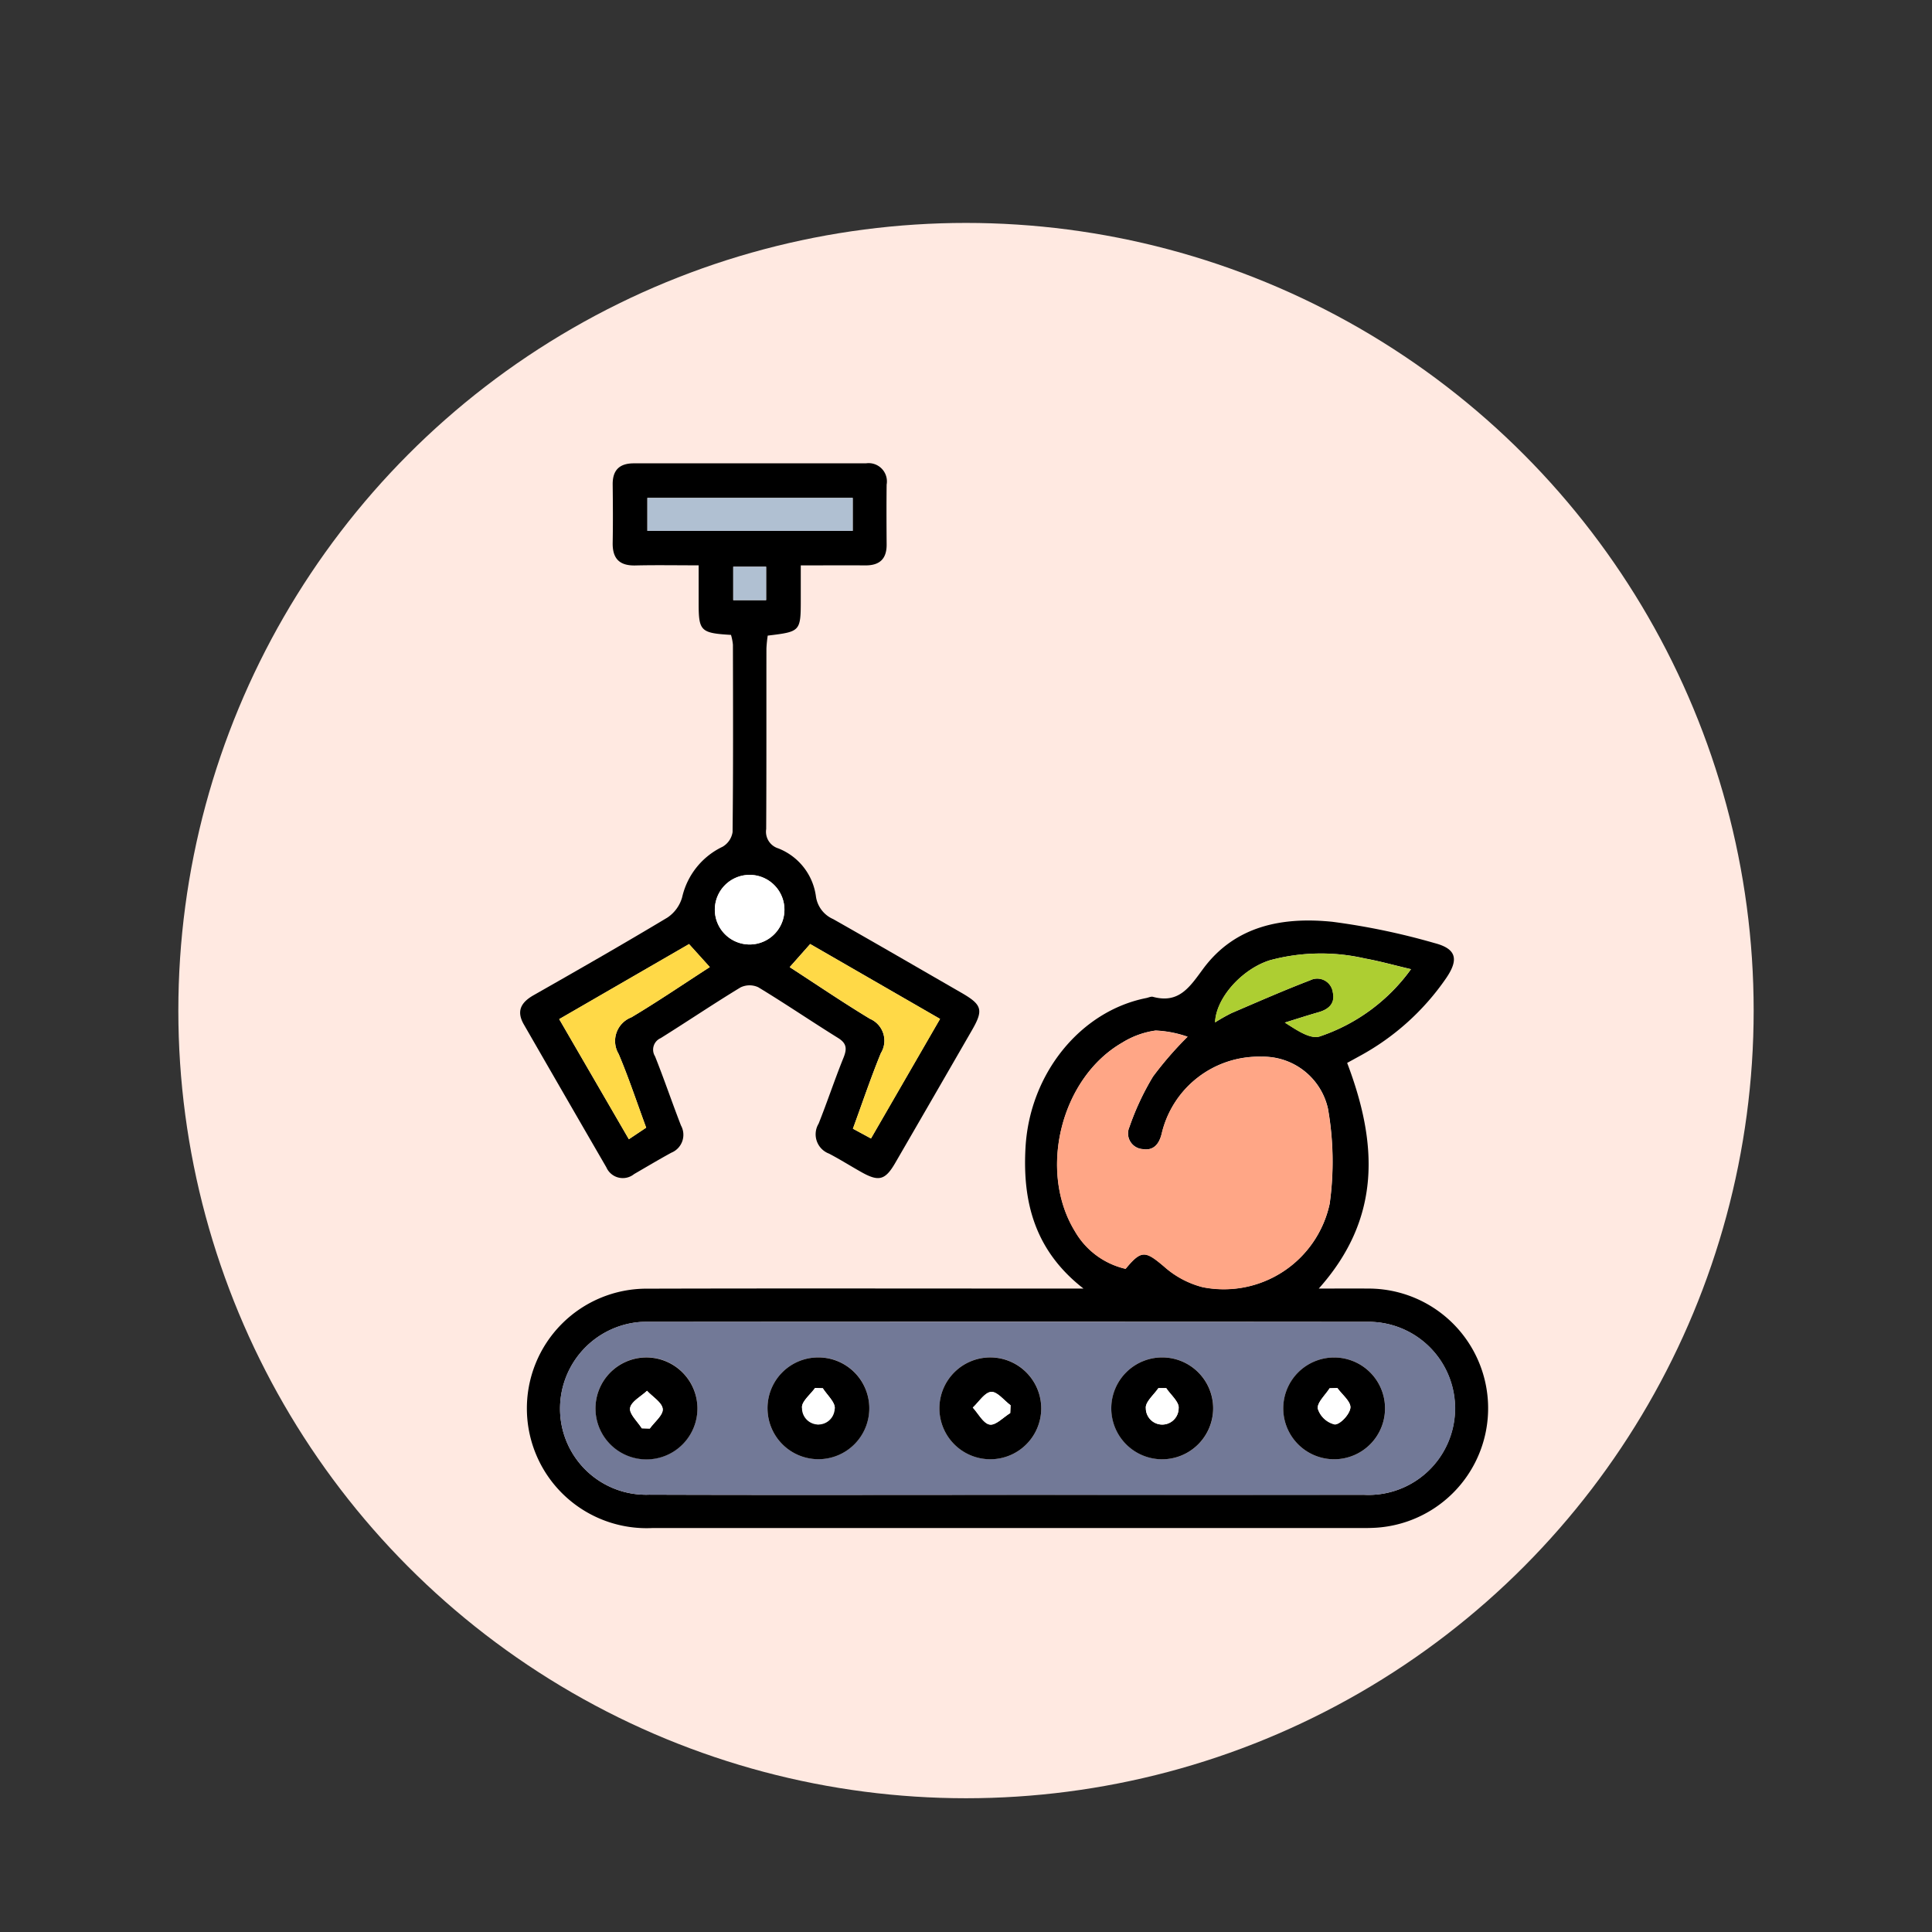 <svg xmlns="http://www.w3.org/2000/svg" xmlns:xlink="http://www.w3.org/1999/xlink" width="130" height="130" viewBox="0 0 130 130">
  <rect x="0" y="0" width="130" height="130" fill="#333333" stroke="none"/>
  <defs>
    <clipPath id="clip-path">
      <rect id="Rectángulo_361763" data-name="Rectángulo 361763" width="65.133" height="71.646" fill="none"/>
    </clipPath>
  </defs>
  <g id="Grupo_86326" data-name="Grupo 86326" transform="translate(-473 -7506)">
    <circle id="Elipse_4923" data-name="Elipse 4923" cx="53" cy="53" r="53" transform="translate(485 7521)" fill="#ffe9e1"/>
    <g id="Grupo_86320" data-name="Grupo 86320" transform="translate(153 -27)">
      <rect id="Rectángulo_34475" data-name="Rectángulo 34475" width="130" height="130" transform="translate(320 7533)" fill="none"/>
      <g id="Grupo_1084920" data-name="Grupo 1084920" transform="translate(355 7564.177)">
        <g id="Grupo_1084184" data-name="Grupo 1084184" clip-path="url(#clip-path)">
          <path id="Trazado_717048" data-name="Trazado 717048" d="M57.159,142.539c2.047,5.393,2.334,10.427-1.91,15.184,1.211,0,2.259-.009,3.307,0a8.054,8.054,0,0,1,.655,16.084c-.346.026-.693.03-1.04.03q-23.887,0-47.775,0a8.058,8.058,0,1,1-.3-16.107c9.139-.025,18.277-.007,27.416-.007h1.906c-3.294-2.564-4.111-5.85-3.9-9.511.286-4.963,3.7-9.161,8.124-10.038.151-.03.318-.117.451-.081,1.75.474,2.472-.66,3.37-1.877,2.157-2.924,5.363-3.513,8.7-3.173a46.511,46.511,0,0,1,6.876,1.433c1.478.383,1.651,1.1.764,2.385a16.754,16.754,0,0,1-5.794,5.211l-.851.467M34.252,171.6h3.121q10.462,0,20.925,0a5.823,5.823,0,1,0,.161-11.637q-24.161-.021-48.322,0c-.193,0-.386,0-.578.013A5.853,5.853,0,0,0,4.2,165.641a5.788,5.788,0,0,0,6.011,5.95c8.015.029,16.03.009,24.046.01m7.99-15.2c1.072-1.3,1.336-1.231,2.6-.16a6.228,6.228,0,0,0,2.594,1.384,7.283,7.283,0,0,0,8.545-5.616,20.548,20.548,0,0,0-.115-6.391,4.473,4.473,0,0,0-4.465-3.5,6.71,6.71,0,0,0-6.729,5.2c-.178.7-.559,1.14-1.286,1.016a1.053,1.053,0,0,1-.885-1.471,17.81,17.81,0,0,1,1.591-3.407,23.45,23.45,0,0,1,2.328-2.681,7.473,7.473,0,0,0-2.151-.417,5.751,5.751,0,0,0-2.251.817c-4.129,2.382-5.673,8.633-3.172,12.7a5.3,5.3,0,0,0,3.4,2.515m6.021-16.576a12.173,12.173,0,0,1,1.116-.631c1.758-.754,3.511-1.525,5.3-2.211a1.058,1.058,0,0,1,1.512.815c.169.73-.262,1.141-.949,1.337-.764.218-1.519.463-2.279.7.79.5,1.691,1.13,2.341.934a12.445,12.445,0,0,0,6.146-4.527c-1.176-.277-2.131-.546-3.1-.72a13.2,13.2,0,0,0-6.4.121c-1.85.583-3.617,2.5-3.683,4.187" transform="translate(-1.512 -102.195)"/>
          <path id="Trazado_717049" data-name="Trazado 717049" d="M14.187,11.544c-2.046-.122-2.175-.259-2.176-2.133,0-.8,0-1.6,0-2.548-1.5,0-2.875-.025-4.249.008C6.682,6.9,6.206,6.409,6.226,5.341c.024-1.311.015-2.622,0-3.933C6.221.44,6.7,0,7.65,0q7.809,0,15.617,0A1.23,1.23,0,0,1,24.66,1.43c-.016,1.35-.01,2.7,0,4.049,0,.972-.493,1.395-1.437,1.388-1.383-.011-2.767,0-4.341,0,0,.8,0,1.51,0,2.225,0,2.23,0,2.23-2.224,2.5a8.468,8.468,0,0,0-.087.871c-.006,4.049.007,8.1-.016,12.146a1.173,1.173,0,0,0,.815,1.3A4.045,4.045,0,0,1,19.9,29.124a1.962,1.962,0,0,0,1.162,1.543c2.883,1.633,5.75,3.3,8.62,4.952,1.415.817,1.51,1.159.7,2.557q-2.569,4.457-5.149,8.908c-.665,1.145-1.1,1.262-2.243.624-.74-.413-1.457-.869-2.208-1.261a1.387,1.387,0,0,1-.7-2.014c.586-1.466,1.081-2.97,1.674-4.433.241-.6.229-.967-.366-1.336-1.8-1.118-3.553-2.313-5.366-3.41a1.386,1.386,0,0,0-1.2.012c-1.813,1.1-3.57,2.287-5.367,3.41A.846.846,0,0,0,9.075,39.9c.615,1.537,1.145,3.108,1.745,4.652a1.3,1.3,0,0,1-.648,1.834c-.845.462-1.673.956-2.506,1.439A1.207,1.207,0,0,1,5.8,47.37Q3.018,42.57.251,37.76c-.525-.91-.19-1.492.662-1.976,3.014-1.714,6.025-3.436,9-5.222A2.449,2.449,0,0,0,10.9,29.2a4.989,4.989,0,0,1,2.718-3.4,1.387,1.387,0,0,0,.676-.988c.046-4.2.031-8.406.023-12.609a3.489,3.489,0,0,0-.13-.661M12.763,33.9l-1.4-1.55L2.627,37.4,7.314,45.48,8.48,44.7c-.635-1.721-1.177-3.365-1.85-4.953a1.706,1.706,0,0,1,.852-2.469c1.776-1.061,3.489-2.228,5.281-3.384m15.489,3.488-8.739-5.039L18.134,33.9c1.842,1.193,3.592,2.384,5.4,3.477a1.6,1.6,0,0,1,.735,2.31c-.68,1.66-1.251,3.363-1.881,5.084l1.216.658,4.646-8.043M22.377,2.325H8.561V4.543H22.377ZM15.418,27.691a2.342,2.342,0,0,0,.046,4.684,2.342,2.342,0,0,0-.046-4.684M16.551,6.957H14.338V9.208h2.213Z" transform="translate(0 0)"/>
          <path id="Trazado_717050" data-name="Trazado 717050" d="M41.654,261.291c-8.015,0-16.031.019-24.046-.01a5.788,5.788,0,0,1-6.011-5.95,5.853,5.853,0,0,1,5.364-5.671c.192-.014.385-.013.578-.013q24.161,0,48.322.005a5.823,5.823,0,1,1-.161,11.636q-10.462.016-20.925,0H41.654m-12.725-9.244a3.424,3.424,0,1,0,3.475,3.4,3.412,3.412,0,0,0-3.475-3.4m-8.087,3.382a3.429,3.429,0,1,0-3.416,3.473,3.428,3.428,0,0,0,3.416-3.473m23.134.08a3.426,3.426,0,1,0-3.495,3.388,3.421,3.421,0,0,0,3.495-3.388m8.111,3.391a3.427,3.427,0,1,0-3.393-3.491,3.429,3.429,0,0,0,3.393,3.491m11.622,0a3.424,3.424,0,1,0-3.446-3.436,3.42,3.42,0,0,0,3.446,3.436" transform="translate(-8.913 -191.885)" fill="#727997"/>
          <path id="Trazado_717051" data-name="Trazado 717051" d="M160.752,180.981a5.3,5.3,0,0,1-3.4-2.515c-2.5-4.069-.958-10.321,3.172-12.7a5.75,5.75,0,0,1,2.251-.817,7.471,7.471,0,0,1,2.151.417,23.445,23.445,0,0,0-2.327,2.681,17.8,17.8,0,0,0-1.591,3.407,1.053,1.053,0,0,0,.885,1.471c.727.124,1.108-.312,1.286-1.016a6.71,6.71,0,0,1,6.729-5.2,4.472,4.472,0,0,1,4.464,3.5,20.535,20.535,0,0,1,.115,6.391,7.282,7.282,0,0,1-8.545,5.616,6.228,6.228,0,0,1-2.594-1.384c-1.266-1.071-1.529-1.135-2.6.16" transform="translate(-120.021 -126.777)" fill="#ffa686"/>
          <path id="Trazado_717052" data-name="Trazado 717052" d="M202.066,147.217c.067-1.687,1.833-3.6,3.683-4.187a13.2,13.2,0,0,1,6.4-.121c.972.174,1.927.444,3.1.72a12.445,12.445,0,0,1-6.146,4.527c-.65.2-1.55-.437-2.341-.934.759-.233,1.515-.479,2.279-.7.687-.2,1.118-.607.949-1.337a1.058,1.058,0,0,0-1.512-.815c-1.785.686-3.537,1.457-5.3,2.211a12.18,12.18,0,0,0-1.116.631" transform="translate(-155.315 -109.589)" fill="#adce32"/>
          <path id="Trazado_717053" data-name="Trazado 717053" d="M21.49,141.355c-1.792,1.157-3.5,2.323-5.281,3.384a1.705,1.705,0,0,0-.852,2.469c.673,1.588,1.215,3.232,1.85,4.953l-1.165.777-4.688-8.084,8.737-5.05,1.4,1.55" transform="translate(-8.727 -107.459)" fill="#ffd947"/>
          <path id="Trazado_717054" data-name="Trazado 717054" d="M88.5,144.841l-4.646,8.043-1.216-.658c.63-1.72,1.2-3.424,1.881-5.084a1.6,1.6,0,0,0-.735-2.31c-1.81-1.092-3.56-2.284-5.4-3.477l1.378-1.553,8.739,5.039" transform="translate(-60.244 -107.456)" fill="#ffd947"/>
          <rect id="Rectángulo_361761" data-name="Rectángulo 361761" width="13.816" height="2.218" transform="translate(8.561 2.325)" fill="#b0c0d2"/>
          <path id="Trazado_717055" data-name="Trazado 717055" d="M58.938,119.683a2.342,2.342,0,1,1-2.318,2.369,2.344,2.344,0,0,1,2.318-2.369" transform="translate(-43.521 -91.992)" fill="#fff"/>
          <rect id="Rectángulo_361762" data-name="Rectángulo 361762" width="2.213" height="2.251" transform="translate(14.338 6.957)" fill="#b0c0d2"/>
          <path id="Trazado_717056" data-name="Trazado 717056" d="M75.314,260.025a3.424,3.424,0,1,1-3.37,3.5,3.411,3.411,0,0,1,3.37-3.5m.35,2.073-.522-.017c-.318.444-.916.914-.878,1.325a1.581,1.581,0,0,0,1.072,1.13,1.568,1.568,0,0,0,1.129-1.062c.059-.412-.509-.914-.8-1.376" transform="translate(-55.298 -199.863)"/>
          <path id="Trazado_717057" data-name="Trazado 717057" d="M28.77,263.412a3.43,3.43,0,1,1-3.5-3.38,3.44,3.44,0,0,1,3.5,3.38M25.026,264.8l.538.016c.315-.441.911-.91.871-1.316-.043-.439-.68-.819-1.058-1.225-.4.382-1.065.721-1.139,1.158-.067.4.5.907.788,1.367" transform="translate(-16.841 -199.868)"/>
          <path id="Trazado_717058" data-name="Trazado 717058" d="M128.784,263.488a3.426,3.426,0,1,1-3.414-3.463,3.434,3.434,0,0,1,3.414,3.463m-2.086.283q.011-.264.022-.528c-.438-.325-.9-.933-1.309-.9-.438.037-.824.679-1.233,1.057.376.406.708,1.071,1.14,1.144.4.068.915-.491,1.379-.774" transform="translate(-93.722 -199.864)"/>
          <path id="Trazado_717059" data-name="Trazado 717059" d="M175.325,266.876a3.427,3.427,0,1,1,3.456-3.426,3.436,3.436,0,0,1-3.456,3.426m.3-4.789-.525,0c-.307.453-.893.939-.845,1.35a1.1,1.1,0,0,0,2.207,0c.051-.41-.532-.9-.836-1.352" transform="translate(-132.151 -199.861)"/>
          <path id="Trazado_717060" data-name="Trazado 717060" d="M225.385,266.887a3.424,3.424,0,1,1,3.4-3.478,3.424,3.424,0,0,1-3.4,3.478m.194-4.794-.523.017c-.29.462-.857.968-.793,1.376a1.58,1.58,0,0,0,1.14,1.06c.38,0,1.018-.7,1.053-1.13.034-.414-.559-.88-.877-1.323" transform="translate(-170.59 -199.874)"/>
          <path id="Trazado_717061" data-name="Trazado 717061" d="M83.365,268.929c.292.462.861.965.8,1.376a1.1,1.1,0,0,1-2.2-.068c-.038-.411.56-.881.878-1.325l.522.017" transform="translate(-63 -206.695)" fill="#fff"/>
          <path id="Trazado_717062" data-name="Trazado 717062" d="M32.741,272.247c-.288-.46-.855-.967-.788-1.367.073-.438.734-.777,1.139-1.158.378.406,1.015.787,1.058,1.225.04.407-.556.875-.871,1.316l-.538-.016" transform="translate(-24.556 -207.316)" fill="#fff"/>
          <path id="Trazado_717063" data-name="Trazado 717063" d="M134.16,271.469c-.464.283-.974.842-1.379.774-.432-.073-.764-.738-1.14-1.144.409-.378.795-1.019,1.233-1.057.408-.035.87.573,1.309.9q-.011.264-.022.528" transform="translate(-101.184 -207.562)" fill="#fff"/>
          <path id="Trazado_717064" data-name="Trazado 717064" d="M183.318,268.94c.3.454.887.943.836,1.352a1.1,1.1,0,0,1-2.207,0c-.048-.412.538-.9.845-1.35l.525,0" transform="translate(-139.849 -206.715)" fill="#fff"/>
          <path id="Trazado_717065" data-name="Trazado 717065" d="M233.281,268.918c.317.443.91.909.877,1.323-.035.431-.673,1.126-1.053,1.13a1.581,1.581,0,0,1-1.14-1.06c-.064-.407.5-.913.793-1.376l.523-.017" transform="translate(-178.292 -206.699)" fill="#fff"/>
        </g>
      </g>
    </g>
  </g>
</svg>
